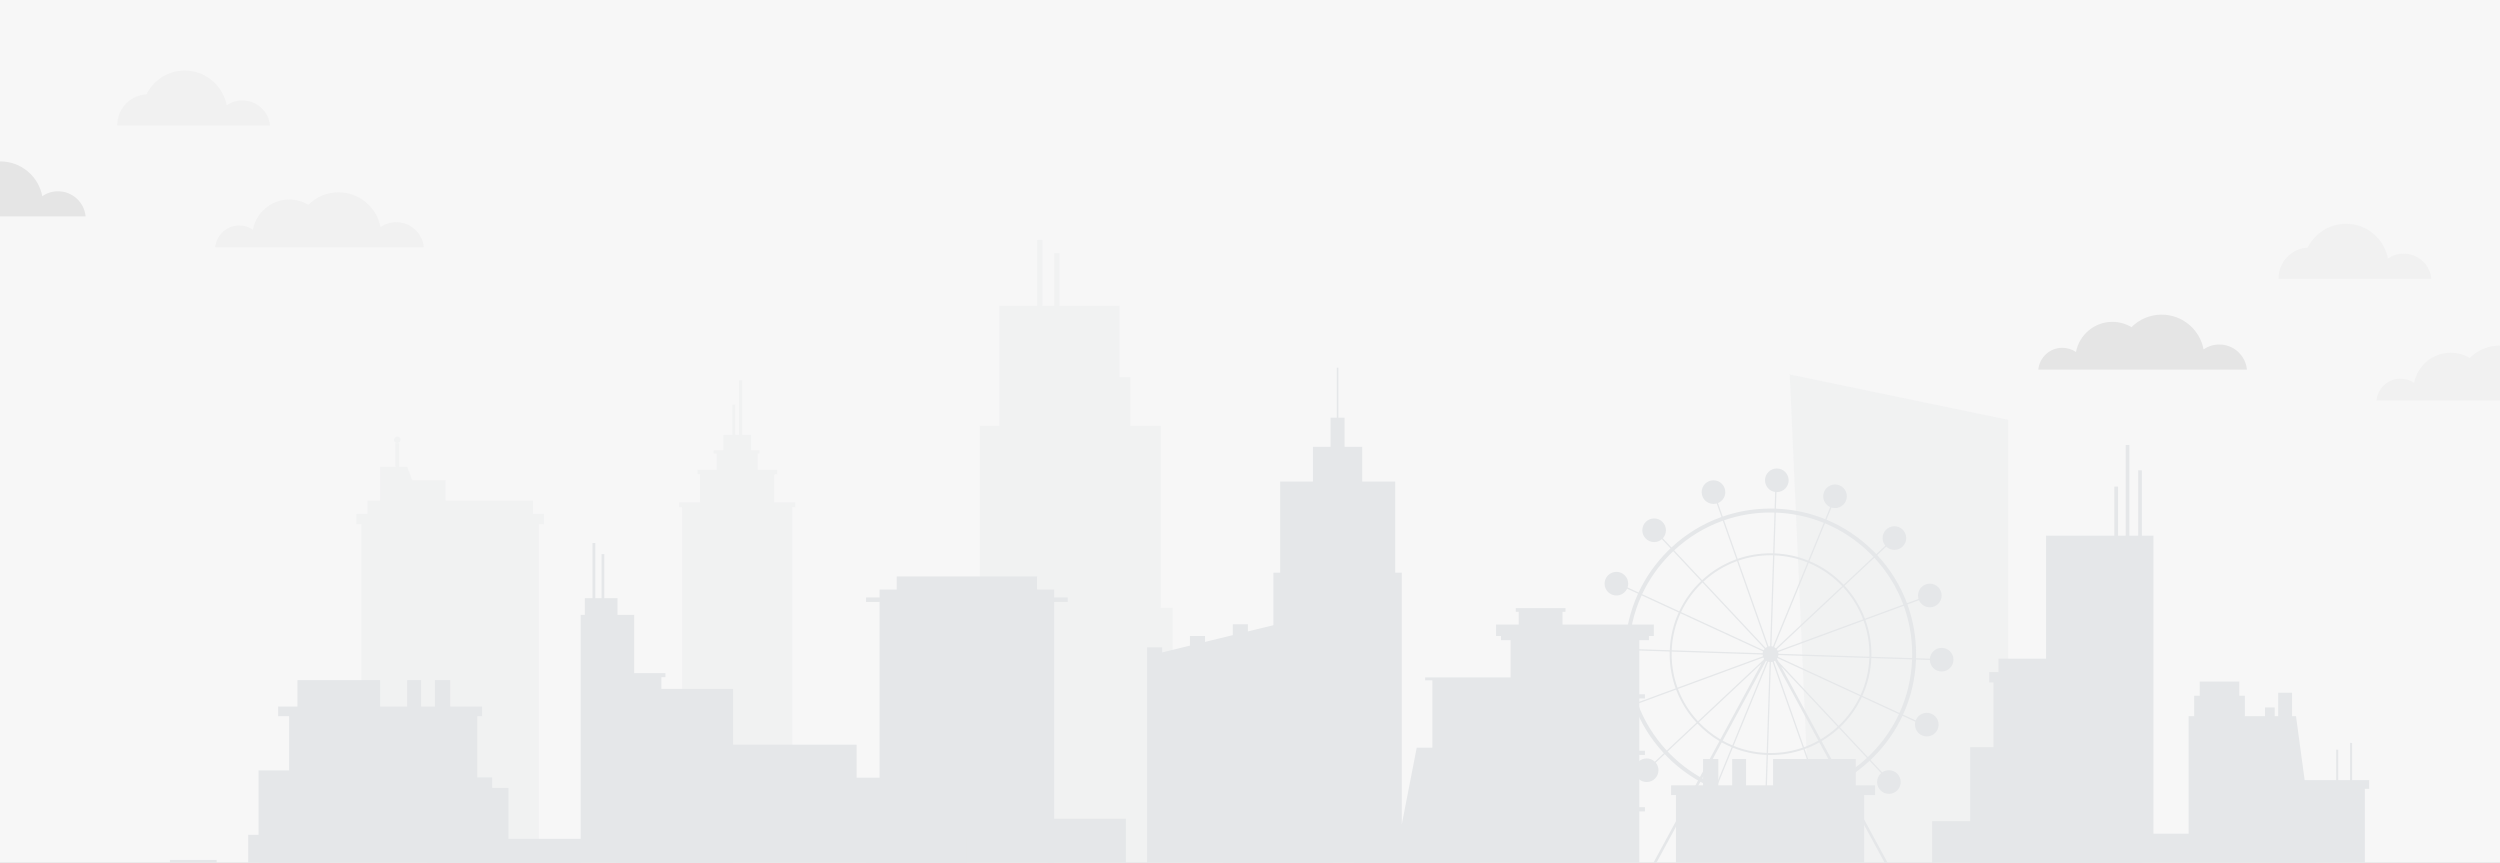 <svg width="1240" height="428" viewBox="0 0 1240 428" fill="none" xmlns="http://www.w3.org/2000/svg">
<rect x="0" y="0" width="1240" height="428" fill="#333333" stroke="none"/>
<g clip-path="url(#clip0_382_5977)">
<rect width="1240" height="428" fill="#F7F7F7"/>
<g opacity="0.3">
<path d="M179.293 441.617H267.295V260.085H269.796V254.896H264.338V248.255H221.04V238.164H204.498L202.027 231.575H197.94V219.802H197.028H196.117V231.575H188.534V238.164V245.759V248.255H182.251V254.896H176.792V260.085H179.293V441.617Z" fill="#E5E7E9"/>
<path d="M198.666 218.164C198.666 217.259 197.933 216.526 197.028 216.526C196.124 216.526 195.391 217.259 195.391 218.164C195.391 219.068 196.124 219.802 197.028 219.802C197.933 219.802 198.666 219.068 198.666 218.164Z" fill="#E5E7E9"/>
<path d="M996.04 452.245V208.193L887.69 185.702L899.562 452.245H581.621V301.459H575.769V211.228H560.661V187.06H555.264V151.612H525.527V125.559H522.882V151.612H517.057V119H514.41V151.612H495.611V211.228H485.901V301.459H477.577V452.245H393.029V251.526H394.488V249.205H384.082V235.258H385.428V233.025H375.876V225.007H376.734V223.293H372.621V215.718H368.696H368.085V188.679H367.659H367.119H366.574V215.718H364.739V200.645H364.313H363.773H363.228V215.718H358.69V223.293H353.944V225.007H355.435V233.025H345.884V235.258H347.229V249.205H336.823V251.526H338.284V452.245H56.303V479.62H1207.27V452.245H996.04Z" fill="#E5E7E9"/>
</g>
<path d="M1186.58 476.887V452.244H1151.94L1138.82 355.247H1136.86V343.594H1129.97V355.247H1128.26V350.888H1123.44V355.247H1113.46V345.088H1110.7V338.028H1091.07V345.088H1088.32V355.247H1085.56V413.504H1068.11V265.688H1062.37V233.27H1060.54V265.688H1056.17V220.719H1054.34V265.688H1050.55V241.346H1048.71V265.688H1014.85V370.61H977.204V438.582H942.043L914.123 387.12C918.83 384.409 923.255 381.15 927.317 377.371L933.043 383.481C931.813 384.556 931.035 386.133 931.035 387.894C931.035 391.13 933.659 393.754 936.896 393.754C940.132 393.754 942.756 391.13 942.756 387.894C942.756 384.657 940.132 382.033 936.896 382.033C935.654 382.033 934.505 382.42 933.558 383.078L927.791 376.925C928.279 376.463 928.763 375.994 929.24 375.517C935.282 369.474 940.12 362.55 943.637 355.034L950.013 357.978C949.897 358.437 949.836 358.917 949.836 359.413C949.836 362.649 952.459 365.273 955.696 365.273C958.932 365.273 961.556 362.649 961.556 359.413C961.556 356.176 958.932 353.553 955.696 353.553C953.186 353.553 951.045 355.131 950.21 357.351L943.91 354.443C947.795 345.941 949.994 336.7 950.34 327.13L957.204 327.354C957.288 330.517 959.877 333.056 963.06 333.056C966.297 333.056 968.92 330.432 968.92 327.195C968.92 323.959 966.297 321.335 963.06 321.335C959.989 321.335 957.473 323.698 957.222 326.703L950.359 326.48C950.376 325.808 950.387 325.134 950.387 324.459C950.387 315.917 948.913 307.602 946.087 299.804L951.821 297.693C952.721 299.77 954.791 301.225 957.199 301.225C960.435 301.225 963.059 298.601 963.059 295.364C963.059 292.128 960.435 289.504 957.199 289.504C953.962 289.504 951.339 292.128 951.339 295.364C951.339 295.961 951.428 296.538 951.595 297.082L945.863 299.192C942.597 290.431 937.617 282.336 931.094 275.324L935.58 271.12C936.631 272.124 938.056 272.742 939.625 272.742C942.862 272.742 945.485 270.12 945.485 266.882C945.485 263.646 942.862 261.022 939.625 261.022C936.389 261.022 933.765 263.646 933.765 266.882C933.765 268.315 934.28 269.627 935.134 270.644L930.648 274.848C930.186 274.361 929.717 273.877 929.24 273.4C922.447 266.606 914.538 261.334 905.928 257.752L908.396 251.743C908.956 251.92 909.552 252.018 910.17 252.018C913.406 252.018 916.03 249.394 916.03 246.158C916.03 242.921 913.406 240.297 910.17 240.297C906.934 240.297 904.31 242.921 904.31 246.158C904.31 248.546 905.738 250.597 907.787 251.511L905.326 257.505C897.622 254.383 889.368 252.606 880.854 252.298L881.121 244.085C881.183 244.087 881.245 244.089 881.307 244.089C884.543 244.089 887.167 241.466 887.167 238.229C887.167 234.993 884.543 232.369 881.307 232.369C878.07 232.369 875.447 234.993 875.447 238.229C875.447 241.182 877.63 243.623 880.471 244.028L880.202 252.277C879.53 252.258 878.857 252.248 878.182 252.248C869.985 252.248 861.997 253.605 854.474 256.212L852.112 249.509C854.244 248.632 855.744 246.537 855.744 244.088C855.744 240.852 853.12 238.228 849.884 238.228C846.647 238.228 844.024 240.852 844.024 244.088C844.024 247.324 846.647 249.948 849.884 249.948C850.443 249.948 850.984 249.868 851.496 249.722L853.86 256.428C844.736 259.682 836.312 264.784 829.048 271.542L824.765 266.972C825.723 265.928 826.309 264.538 826.309 263.01C826.309 259.774 823.685 257.15 820.449 257.15C817.212 257.15 814.589 259.773 814.589 263.01C814.589 266.247 817.212 268.87 820.449 268.87C821.923 268.87 823.269 268.326 824.299 267.427L828.574 271.989C828.086 272.451 827.602 272.921 827.125 273.398C821.083 279.44 816.245 286.365 812.728 293.882L807.286 291.369C807.484 290.782 807.591 290.155 807.591 289.503C807.591 286.267 804.968 283.643 801.731 283.643C798.495 283.643 795.871 286.267 795.871 289.503C795.871 292.739 798.495 295.363 801.731 295.363C804.084 295.363 806.111 293.977 807.044 291.975L812.454 294.473C808.571 302.974 806.37 312.217 806.025 321.785L799.04 321.559C798.953 318.397 796.366 315.861 793.184 315.861C789.947 315.861 787.324 318.485 787.324 321.722C787.324 324.958 789.947 327.582 793.184 327.582C796.256 327.582 798.774 325.218 799.022 322.211L806.006 322.437C805.988 323.109 805.977 323.783 805.977 324.458C805.977 332.999 807.452 341.315 810.278 349.111L804.543 351.223C803.644 349.145 801.574 347.691 799.164 347.691C795.928 347.691 793.304 350.315 793.304 353.551C793.304 356.788 795.928 359.411 799.164 359.411C802.401 359.411 805.025 356.788 805.025 353.551C805.025 352.955 804.935 352.378 804.768 351.835L810.5 349.725C813.765 358.486 818.745 366.579 825.269 373.593L820.784 377.797C819.732 376.793 818.307 376.175 816.738 376.175C813.502 376.175 810.878 378.797 810.878 382.035C810.878 385.271 813.502 387.895 816.738 387.895C819.974 387.895 822.598 385.271 822.598 382.035C822.598 380.602 822.083 379.29 821.229 378.273L825.717 374.069C826.179 374.556 826.648 375.04 827.125 375.517C831.7 380.091 836.781 383.977 842.241 387.12L814.322 438.582H791.709V403.693H782.492V337.445H786.077V336.005H706.87V337.445H710.454V370.855H702.69L695.281 408.933V284.055H692.03V238.83H675.665V221.611H666.91V207.149H663.837V182.356H663.043V207.149H659.971V221.612H651.216V238.831H634.977V284.056H631.601V366.162H606.422V438.582H522.885V298.553H529.599V296.35H522.885V292.405H514.375V285.925H444.777V292.405H436.267V296.35H429.553V298.553H436.267V385.722H424.883V369.366H354.655V389.338H339.343V426.529H314.55V304.972H306.285V296.706H299.742V274.84H298.364V296.706H295.264V269.33H293.887V296.706H290.078V304.972H288.033V426.529H236.724V355.247H239.135V350.426H223.295V337.341H215.719V350.426H208.831V337.341H201.944V350.426H188.547V337.341H147.535V350.426H137.959V355.247H143.403V382.107H128.251V442.714H107.453V426.529H84.3V461.826H56.303V476.887H15.008V520.051H1223.47V476.887H1186.58ZM913.193 385.401L903.524 367.577C906.623 365.749 909.51 363.595 912.135 361.165L925.984 375.946C922.046 379.609 917.755 382.771 913.193 385.401ZM876.996 328.215C877.233 328.289 877.48 328.342 877.733 328.372L876.267 373.467C870.485 373.243 864.958 372.015 859.854 369.951L876.996 328.215ZM859.253 369.705C857.602 369.011 855.997 368.229 854.444 367.365L875.959 327.709C876.097 327.804 876.242 327.889 876.393 327.967L859.253 369.705ZM878.384 328.394C878.659 328.38 878.927 328.338 879.185 328.27L894.183 370.825C889.167 372.561 883.784 373.506 878.186 373.506C877.762 373.506 877.339 373.501 876.917 373.49L878.384 328.394ZM879.797 328.053C880.013 327.956 880.219 327.841 880.411 327.709L901.926 367.365C899.653 368.629 897.27 369.715 894.796 370.61L879.797 328.053ZM883.418 330.517L911.468 360.452C908.903 362.825 906.084 364.929 903.057 366.718L883.418 330.517ZM882.19 328.257L881.38 326.762C881.464 326.645 881.541 326.523 881.613 326.399L922.575 345.307C919.959 350.852 916.338 355.832 911.944 360.008L882.19 328.257ZM881.888 325.809C881.993 325.524 882.063 325.224 882.1 324.912L927.195 326.378C926.943 332.896 925.415 339.091 922.852 344.72L881.888 325.809ZM882.12 324.261C882.105 323.967 882.058 323.681 881.982 323.408L924.326 307.818C926.207 313.017 927.234 318.621 927.234 324.459C927.234 324.883 927.229 325.305 927.218 325.728L882.12 324.261ZM881.758 322.796C881.627 322.516 881.464 322.253 881.273 322.012L914.18 291.177C918.449 295.79 921.843 301.221 924.099 307.207L881.758 322.796ZM880.828 321.536C880.574 321.305 880.288 321.109 879.979 320.949L897.119 279.211C903.436 281.865 909.086 285.803 913.736 290.7L880.828 321.536ZM879.376 320.702C879.138 320.628 878.892 320.575 878.638 320.545L880.105 275.452C885.885 275.674 891.413 276.903 896.517 278.967L879.376 320.702ZM877.988 320.523C877.713 320.537 877.444 320.579 877.187 320.645L862.188 278.09C867.204 276.354 872.586 275.41 878.186 275.41C878.61 275.41 879.033 275.415 879.454 275.426L877.988 320.523ZM876.574 320.864C876.275 320.998 875.994 321.17 875.739 321.372L844.903 288.465C849.68 284.045 855.335 280.561 861.574 278.308L876.574 320.864ZM875.264 321.815C875.07 322.029 874.9 322.265 874.758 322.517L833.797 303.607C836.411 298.063 840.034 293.082 844.429 288.907L875.264 321.815ZM874.483 323.108C874.379 323.394 874.308 323.693 874.272 324.005L829.177 322.539C829.429 316.021 830.956 309.826 833.519 304.197L874.483 323.108ZM874.251 324.657C874.266 324.951 874.314 325.236 874.39 325.51L832.046 341.099C830.165 335.9 829.137 330.298 829.137 324.458C829.137 324.034 829.143 323.611 829.154 323.189L874.251 324.657ZM874.613 326.121C874.719 326.348 874.845 326.563 874.991 326.763L874.723 327.258L842.191 357.74C837.922 353.127 834.529 347.696 832.272 341.71L874.613 326.121ZM873.738 329.071L853.314 366.716C849.367 364.385 845.773 361.519 842.634 358.216L873.738 329.071ZM853.978 368.223C855.562 369.103 857.198 369.901 858.881 370.607L851.182 389.355C848.835 388.377 846.542 387.272 844.311 386.041L853.978 368.223ZM859.484 370.855C864.693 372.963 870.335 374.215 876.235 374.443L875.578 394.663C867.302 394.364 859.277 392.636 851.787 389.601L859.484 370.855ZM876.886 374.467C877.318 374.478 877.751 374.485 878.186 374.485C883.898 374.485 889.39 373.52 894.507 371.747L901.243 390.858C893.926 393.392 886.157 394.712 878.186 394.712C877.532 394.712 876.879 394.702 876.229 394.683L876.886 374.467ZM895.122 371.53C897.646 370.619 900.076 369.511 902.393 368.223L912.06 386.042C908.785 387.849 905.375 389.387 901.858 390.642L895.122 371.53ZM927.861 374.134C927.399 374.596 926.932 375.05 926.459 375.498L912.612 360.721C917.098 356.46 920.795 351.376 923.464 345.718L941.867 354.214C938.445 361.523 933.738 368.259 927.861 374.134ZM942.139 353.623L923.737 345.128C926.354 339.383 927.913 333.061 928.169 326.408L948.391 327.065C948.054 336.371 945.914 345.357 942.139 353.623ZM948.438 324.459C948.438 325.112 948.429 325.764 948.411 326.416L928.195 325.759C928.206 325.327 928.211 324.893 928.211 324.459C928.211 318.5 927.162 312.784 925.243 307.48L944.257 300.481C947.005 308.065 948.438 316.151 948.438 324.459ZM929.672 276.66C936.015 283.48 940.857 291.35 944.032 299.868L925.015 306.871C922.713 300.761 919.249 295.218 914.892 290.51L929.672 276.66ZM927.861 274.782C928.324 275.244 928.778 275.712 929.226 276.185L914.448 290.031C909.702 285.035 903.937 281.015 897.49 278.308L905.189 259.561C913.562 263.047 921.255 268.175 927.861 274.782ZM880.793 254.253C889.07 254.552 897.094 256.28 904.585 259.314L896.886 278.062C891.677 275.954 886.035 274.702 880.135 274.474L880.793 254.253ZM878.186 254.206C878.839 254.206 879.492 254.216 880.143 254.234L879.485 274.45C879.053 274.439 878.621 274.434 878.186 274.434C872.473 274.434 866.982 275.399 861.864 277.17L855.129 258.059C862.446 255.525 870.214 254.206 878.186 254.206ZM854.513 258.275L861.249 277.387C854.882 279.685 849.111 283.24 844.236 287.752L830.387 272.971C837.451 266.402 845.643 261.441 854.513 258.275ZM828.51 274.782C828.972 274.32 829.441 273.866 829.913 273.417L843.761 288.195C839.275 292.456 835.578 297.54 832.909 303.199L814.506 294.703C817.927 287.394 822.633 280.658 828.51 274.782ZM814.232 295.294L832.634 303.789C830.017 309.534 828.458 315.857 828.202 322.509L807.98 321.852C808.318 312.548 810.458 303.561 814.232 295.294ZM807.933 324.459C807.933 323.806 807.942 323.153 807.96 322.502L828.177 323.159C828.166 323.59 828.16 324.024 828.16 324.459C828.16 330.417 829.209 336.133 831.128 341.438L812.114 348.439C809.367 340.852 807.933 332.766 807.933 324.459ZM826.699 372.257C820.357 365.437 815.514 357.567 812.338 349.049L831.355 342.046C833.657 348.156 837.121 353.699 841.478 358.407L826.699 372.257ZM828.51 374.134C828.048 373.671 827.594 373.204 827.145 372.731L841.923 358.884C845.132 362.264 848.81 365.194 852.849 367.577L843.179 385.401C837.88 382.346 832.95 378.575 828.51 374.134ZM843.38 387.759C845.673 389.025 848.03 390.16 850.441 391.164L847.973 397.173C847.413 396.996 846.817 396.899 846.199 396.899C842.962 396.899 840.339 399.523 840.339 402.759C840.339 405.996 842.962 408.62 846.199 408.62C849.435 408.62 852.059 405.996 852.059 402.759C852.059 400.371 850.63 398.32 848.581 397.406L851.043 391.412C858.747 394.534 867.001 396.311 875.514 396.619L875.314 402.764C872.141 402.835 869.589 405.429 869.589 408.62C869.589 411.856 872.213 414.48 875.449 414.48C878.686 414.48 881.31 411.856 881.31 408.62C881.31 405.557 878.96 403.045 875.964 402.784L876.165 396.638C876.837 396.657 877.511 396.666 878.186 396.666C886.382 396.666 894.37 395.31 901.893 392.702L903.999 398.676C902.006 399.611 900.623 401.636 900.623 403.983C900.623 407.22 903.247 409.843 906.484 409.843C909.72 409.843 912.344 407.22 912.344 403.983C912.344 400.747 909.72 398.123 906.484 398.123C905.826 398.123 905.195 398.233 904.604 398.433L902.507 392.487C906.122 391.196 909.625 389.617 912.991 387.761L940.564 438.583H815.806L843.38 387.759Z" fill="#E5E7E9"/>
<path d="M1049.11 296.598C1049.11 295.694 1048.49 294.96 1047.73 294.96C1046.97 294.96 1046.36 295.694 1046.36 296.598C1046.36 297.503 1046.97 298.235 1047.73 298.235C1048.49 298.236 1049.11 297.503 1049.11 296.598Z" fill="#E5E7E9"/>
<path d="M1198.94 495.645L1190.41 438.582H1172.97V391.23H1175.12V386.946H1166.65V368.502H1165.62V386.946H1159.77V371.836H1158.73V386.946H1123.44V391.23H1125.85V487.306H1085.56V444.271H1062.62V338.519H1064.72V333.331H1060.13V326.688H1054.86V324.192V316.599V310.009H1048.5V298.236H1047.73H1046.97V310.009H1043.54L1041.46 316.599H1027.58V326.688H991.232V333.331H986.65V338.519H988.749V407.325H958.34V474.931L924.597 459.98V394.361H930.042V389.54H920.464V376.454H879.454V389.54H866.056V376.454H859.169V389.54H852.282V376.454H844.707V389.54H828.866V394.361H831.276V485.312H815.894V484.358H813.11V458.44H815.894V456.361H813.11V430.442H815.894V428.364H813.11V402.445H815.894V400.367H813.11V374.448H815.894V372.369H813.11V346.451H815.894V344.372H813.11V317.549H817.881V315.463H820.306V309.776H775.005V303.452H776.479V301.626H751.816V303.452H753.289V309.776H742.062V315.463H744.489V317.549H749.26V344.372H746.474V346.451H749.26V372.369H746.474V374.448H749.26V400.367H746.474V402.445H749.26V428.364H746.474V430.442H749.26V456.361H746.474V458.44H749.26V484.358H746.474V486.437H749.26V507.617H733.797V425.773H671.583V485.312H661.482V299.839H654.008V304.614L640.218 307.987V304.886H632.744V309.815L618.954 313.187V309.632H611.481V315.016L597.69 318.389V315.456H590.217V320.217L576.427 323.59V321.063H568.954V503.201H558.44V406.099H519.498V465.81H479.576V414.89H474.658V398.168H477.577V396.489H464.659V391.23H463.28V396.489H459.148V369.498H458.115V396.489H452.734V398.168H455.899V414.89H429.552V453.733H403.902L390.505 503.201H363.626V341.688H328.039V335.903H330.061V333.873H303.106V335.903H305.225V341.688V350.994V461.609H288.445V419.815H294.409V416.031H252.186V390.783H244.132V385.595H226.153V390.783H211.523V480.938H163.529V414.073H123.116V466.886H88.046V500.677H62.76V458.196H29.506V494.414H-0.603V520.052H29.506H39.681H56.303H62.76H88.046H123.116H134.902H141.212H163.529H211.523H226.153H244.132H252.186H283.685H288.445H305.225H333.366H347.229H363.626H429.552H444.777H470.478H479.576H520.18H531.089H568.954H572.691H576.427H590.217H597.69H611.481H617.727H618.954H632.744H640.218H652.072H654.008H657.744H661.482H671.583H723.007H730.352H733.797H749.26H776.479H801.398H813.11H831.276H876.393H924.099H924.597H958.34H977.206H988.749H996.041H1052.51H1062.62H1074.71H1085.56H1125.85H1155.81H1161.95H1172.97H1240V495.645H1198.94Z" fill="#E5E7E9"/>
<path d="M28.759 94.873C25.868 94.873 23.187 95.766 20.97 97.287C19.11 87.482 10.509 80.064 0.163 80.064C-5.679 80.064 -10.952 82.44 -14.78 86.266C-17.542 84.603 -20.77 83.638 -24.23 83.638C-33.22 83.638 -40.694 90.084 -42.31 98.603C-44.236 97.281 -46.565 96.505 -49.078 96.505C-55.305 96.505 -60.42 101.257 -61 107.332H-33.274H4.823H42.478C41.811 100.342 35.925 94.873 28.759 94.873Z" fill="#E5E5E5"/>
<path d="M196.503 110.192C193.612 110.192 190.931 111.086 188.714 112.607C186.855 102.802 178.253 95.384 167.907 95.384C162.065 95.384 156.792 97.76 152.964 101.586C150.202 99.923 146.974 98.958 143.514 98.958C134.524 98.958 127.05 105.404 125.434 113.923C123.508 112.601 121.179 111.825 118.666 111.825C112.439 111.825 107.325 116.577 106.744 122.652H134.47H172.567H210.222C209.556 115.661 203.67 110.192 196.503 110.192Z" fill="#F1F1F1"/>
<path d="M133.941 62.27C133.273 55.278 127.387 49.809 120.221 49.809C117.33 49.809 114.649 50.702 112.432 52.223C110.572 42.418 101.971 35 91.625 35C83.303 35 76.123 39.808 72.655 46.787C64.588 47.227 58.178 53.887 58.178 62.064C58.178 62.133 58.187 62.2 58.188 62.269H133.941V62.27Z" fill="#F1F1F1"/>
<path d="M1100.76 170.873C1097.87 170.873 1095.19 171.766 1092.97 173.287C1091.11 163.482 1082.51 156.064 1072.16 156.064C1066.32 156.064 1061.05 158.44 1057.22 162.266C1054.46 160.603 1051.23 159.638 1047.77 159.638C1038.78 159.638 1031.31 166.084 1029.69 174.603C1027.76 173.281 1025.43 172.505 1022.92 172.505C1016.69 172.505 1011.58 177.257 1011 183.332H1038.73H1076.82H1114.48C1113.81 176.342 1107.93 170.873 1100.76 170.873Z" fill="#E5E5E5"/>
<path d="M1268.5 186.192C1265.61 186.192 1262.93 187.086 1260.71 188.607C1258.86 178.802 1250.25 171.384 1239.91 171.384C1234.07 171.384 1228.79 173.76 1224.96 177.586C1222.2 175.923 1218.97 174.958 1215.51 174.958C1206.52 174.958 1199.05 181.404 1197.43 189.923C1195.51 188.601 1193.18 187.825 1190.67 187.825C1184.44 187.825 1179.33 192.577 1178.74 198.652H1206.47H1244.57H1282.22C1281.56 191.661 1275.67 186.192 1268.5 186.192Z" fill="#F1F1F1"/>
<path d="M1205.94 138.27C1205.27 131.278 1199.39 125.809 1192.22 125.809C1189.33 125.809 1186.65 126.702 1184.43 128.223C1182.57 118.418 1173.97 111 1163.62 111C1155.3 111 1148.12 115.808 1144.65 122.787C1136.59 123.227 1130.18 129.887 1130.18 138.064C1130.18 138.133 1130.19 138.2 1130.19 138.269H1205.94V138.27Z" fill="#F1F1F1"/>
</g>
<defs>
<clipPath id="clip0_382_5977">
<rect width="1240" height="428" fill="white"/>
</clipPath>
</defs>
</svg>

